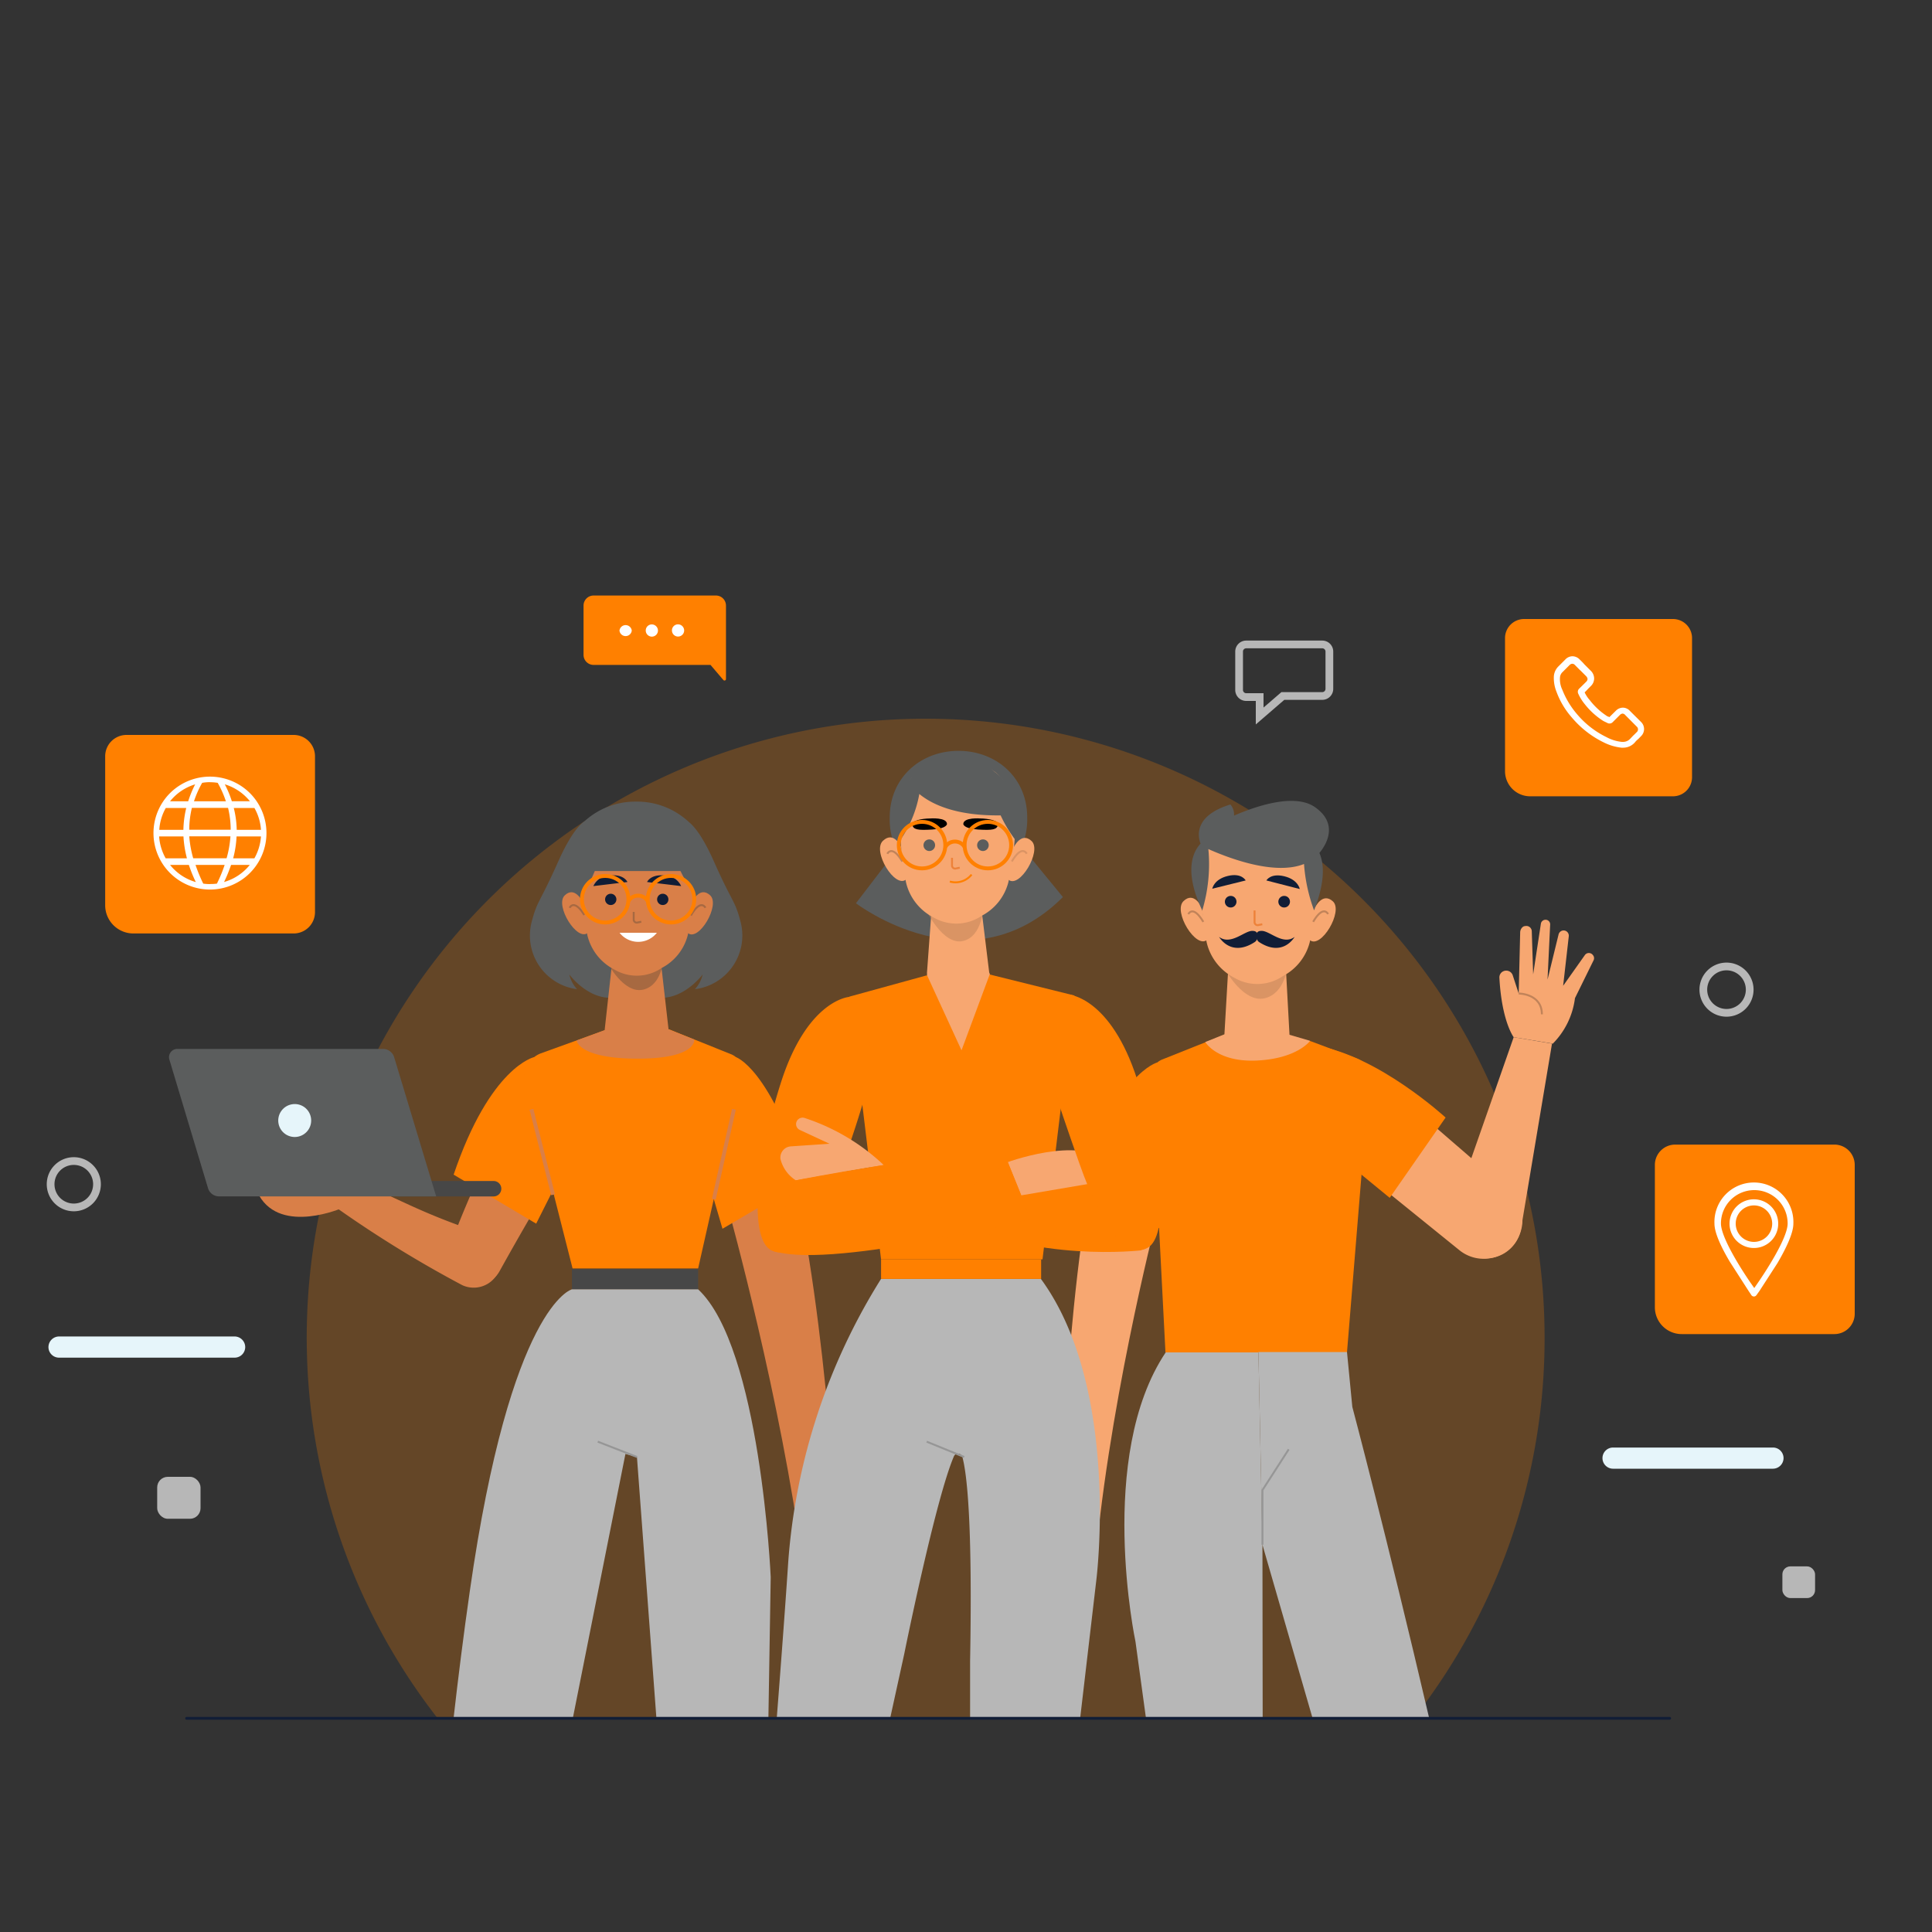 <svg id="Layer_1" data-name="Layer 1" xmlns="http://www.w3.org/2000/svg" viewBox="0 0 250 250"><rect x="0" y="0" width="250" height="250" fill="#333333" stroke="none"/><defs><style>.cls-1{opacity:0.24;}.cls-2{fill:#ff8000;}.cls-3{fill:#e6f5fa;}.cls-4{fill:#b7b7b7;}.cls-10,.cls-11,.cls-14,.cls-16,.cls-17,.cls-19,.cls-21,.cls-22,.cls-23,.cls-5{fill:none;}.cls-5{stroke:#b7b7b7;}.cls-10,.cls-11,.cls-14,.cls-16,.cls-17,.cls-19,.cls-21,.cls-22,.cls-5{stroke-miterlimit:10;}.cls-6{fill:#fff;}.cls-7{fill:#d97f48;}.cls-8{fill:#474747;}.cls-9{fill:#5b5d5d;}.cls-10{stroke:#d97f48;}.cls-10,.cls-17{stroke-width:0.5px;}.cls-11{stroke:#969696;}.cls-11,.cls-14,.cls-16,.cls-19,.cls-21,.cls-22{stroke-width:0.25px;}.cls-12{fill:#7a553c;}.cls-12,.cls-13,.cls-16,.cls-20{opacity:0.52;}.cls-14,.cls-16{stroke:#7a553c;}.cls-15{fill:#111d36;}.cls-17,.cls-22{stroke:#ff8000;}.cls-18{fill:#f7a771;}.cls-19{stroke:#c18359;}.cls-20{fill:#c18359;}.cls-21{stroke:#ed823a;}.cls-23{stroke:#111d36;stroke-linecap:round;stroke-linejoin:round;stroke-width:0.37px;}</style></defs><title>Reach icon</title><g class="cls-1"><path class="cls-2" d="M199.87,173.11A80.09,80.09,0,1,0,56.63,222.35H182.94A79.74,79.74,0,0,0,199.87,173.11Z"/></g><path class="cls-3" d="M229.42,190.05H208.73a1.37,1.37,0,0,1-1.37-1.37h0a1.37,1.37,0,0,1,1.37-1.37h20.69a1.37,1.37,0,0,1,1.37,1.37h0A1.38,1.38,0,0,1,229.42,190.05Z"/><path class="cls-3" d="M30.36,175.68H7.64a1.37,1.37,0,0,1-1.37-1.37h0a1.38,1.38,0,0,1,1.37-1.37H30.36a1.38,1.38,0,0,1,1.37,1.37h0A1.37,1.37,0,0,1,30.36,175.68Z"/><rect class="cls-4" x="230.64" y="202.69" width="4.23" height="4.1" rx="1.03"/><rect class="cls-4" x="20.34" y="191.1" width="5.61" height="5.43" rx="1.37"/><path class="cls-5" d="M161.27,83.39h9.84a.92.92,0,0,1,.91.93v4.82a.92.92,0,0,1-.91.92H166l-3,2.59V90.2l-1.77,0a.92.92,0,0,1-.89-.92V84.32A.92.92,0,0,1,161.27,83.39Z"/><path class="cls-5" d="M226.41,128.06a3,3,0,1,1-3-3A3,3,0,0,1,226.41,128.06Z"/><path class="cls-5" d="M12.55,153.24a3,3,0,1,1-3-3A3,3,0,0,1,12.55,153.24Z"/><path class="cls-2" d="M93.61,88a.19.19,0,0,0,.33-.12V78.36a1.3,1.3,0,0,0-1.3-1.3H76.81a1.3,1.3,0,0,0-1.3,1.3v6.38a1.3,1.3,0,0,0,1.3,1.3H91.94Z"/><path class="cls-6" d="M81.75,81.6a.8.8,0,0,1-1.59,0,.8.8,0,0,1,1.59,0Z"/><path class="cls-6" d="M85.14,81.59a.79.79,0,0,1-1.58,0,.78.78,0,0,1,.78-.79A.8.8,0,0,1,85.14,81.59Z"/><path class="cls-6" d="M88.53,81.58a.79.79,0,1,1-1.58,0,.78.78,0,0,1,.78-.79A.8.8,0,0,1,88.53,81.58Z"/><path class="cls-2" d="M197.19,80.1h19.29a2.47,2.47,0,0,1,2.47,2.47v18a2.47,2.47,0,0,1-2.47,2.47H198a3.25,3.25,0,0,1-3.25-3.25V82.56A2.47,2.47,0,0,1,197.19,80.1Z"/><path class="cls-6" d="M212.36,93.43,210.92,92a1.25,1.25,0,0,0-.92-.43,1.3,1.3,0,0,0-.92.41l-.83.82-.15-.08c-.1,0-.18-.08-.26-.13a9,9,0,0,1-2.13-2,4.13,4.13,0,0,1-.66-1c.2-.18.38-.39.56-.57l.23-.23a1.36,1.36,0,0,0,.44-1,1.4,1.4,0,0,0-.44-1l-.72-.72a3,3,0,0,1-.23-.25c-.15-.16-.33-.34-.49-.49a1.3,1.3,0,0,0-.92-.41,1.27,1.27,0,0,0-.92.41l-.9.9a2,2,0,0,0-.59,1.26,4.72,4.72,0,0,0,.33,2,10.48,10.48,0,0,0,2,3.36,12.56,12.56,0,0,0,4.11,3.21,6.7,6.7,0,0,0,2.31.69H210a2,2,0,0,0,1.54-.67l0,0a2.85,2.85,0,0,1,.46-.46l.33-.34A1.28,1.28,0,0,0,212.36,93.43Zm-.59,1.33-.31.31c-.18.16-.33.34-.51.52A1.24,1.24,0,0,1,210,96h-.13a5.29,5.29,0,0,1-2-.62,11.58,11.58,0,0,1-3.83-3,11,11,0,0,1-1.87-3.11,3.14,3.14,0,0,1-.31-1.59,1.05,1.05,0,0,1,.36-.74l.87-.87a.54.54,0,0,1,.36-.18.47.47,0,0,1,.36.18l.46.46a3.13,3.13,0,0,0,.26.25l.72.72a.65.65,0,0,1,.18.36.54.54,0,0,1-.18.36l-.23.23-.65.64,0,0a.56.56,0,0,0-.16.64v0a6.08,6.08,0,0,0,.85,1.38,9.54,9.54,0,0,0,2.34,2.14,2.59,2.59,0,0,0,.33.17c.1.06.18.08.26.13l0,0a.58.58,0,0,0,.72-.13l.9-.9a.54.54,0,0,1,.36-.18.49.49,0,0,1,.33.18L211.77,94A.48.48,0,0,1,211.77,94.76Z"/><path class="cls-2" d="M16.38,95.1H38a2.76,2.76,0,0,1,2.76,2.76V118A2.76,2.76,0,0,1,38,120.79H17.26a3.65,3.65,0,0,1-3.65-3.65V97.86A2.76,2.76,0,0,1,16.38,95.1Z"/><path class="cls-6" d="M22,102.63a7.31,7.31,0,1,0,10.34,0A7.33,7.33,0,0,0,22,102.63Zm10.32,1.05H30a13.56,13.56,0,0,0-.91-2.19A6.64,6.64,0,0,1,32.34,103.68Zm-7.83,3.69a11.9,11.9,0,0,1,.34-2.83h4.68a11.9,11.9,0,0,1,.34,2.83Zm5.33.85a13.44,13.44,0,0,1-.5,2.84H25a14.13,14.13,0,0,1-.51-2.84Zm-2.65-7a5.88,5.88,0,0,1,1,.08,12.85,12.85,0,0,1,1.06,2.39H25.1a12.85,12.85,0,0,1,1.06-2.39A5.81,5.81,0,0,1,27.19,101.21Zm-1.92.28a14.45,14.45,0,0,0-.9,2.19H22A6.61,6.61,0,0,1,25.27,101.49Zm-3.81,3.05h2.66a13.08,13.08,0,0,0-.37,2.83H20.61A6.59,6.59,0,0,1,21.46,104.54Zm0,6.52a6.67,6.67,0,0,1-.85-2.84h3.15a14,14,0,0,0,.45,2.84Zm.58.85h2.42a17.22,17.22,0,0,0,.9,2.22A6.57,6.57,0,0,1,22,111.91Zm5.15,2.48a6.36,6.36,0,0,1-.87-.06,20.1,20.1,0,0,1-1-2.42h3.77a18.61,18.61,0,0,1-1,2.42A6.11,6.11,0,0,1,27.19,114.39Zm1.82-.26a18.87,18.87,0,0,0,.91-2.22h2.42A6.59,6.59,0,0,1,29,114.13Zm3.91-3.07H30.17a13.3,13.3,0,0,0,.44-2.84h3.16A6.67,6.67,0,0,1,32.92,111.06Zm.85-3.69H30.63a12.5,12.5,0,0,0-.38-2.83h2.67A6.59,6.59,0,0,1,33.77,107.37Z"/><path class="cls-2" d="M216.77,148.11h20.6a2.63,2.63,0,0,1,2.63,2.63V170a2.63,2.63,0,0,1-2.63,2.63H217.61a3.47,3.47,0,0,1-3.47-3.47V150.74A2.63,2.63,0,0,1,216.77,148.11Z"/><path class="cls-6" d="M230.1,158.35a3.15,3.15,0,1,0-3.15,3.14A3.14,3.14,0,0,0,230.1,158.35Zm-5.5,0A2.36,2.36,0,1,1,227,160.7,2.36,2.36,0,0,1,224.6,158.35Z"/><path class="cls-6" d="M226.64,167.61a.4.4,0,0,0,.55.08l.08-.08.41-.57,2.32-3.59c1.07-1.83,2.06-3.85,2.06-5.1a5.11,5.11,0,1,0-10.21,0c0,1.21.93,3.15,2,4.94l2.41,3.75ZM227,154a4.31,4.31,0,0,1,4.32,4.32c0,1.88-2.87,6.31-4.32,8.35-1.44-2-4.31-6.47-4.31-8.35A4.31,4.31,0,0,1,227,154Z"/><path class="cls-7" d="M44.72,152.14,43.14,156a149.83,149.83,0,0,0,16.68,10.3,3.53,3.53,0,0,0,5-3.42v-.08a3.55,3.55,0,0,0-2.39-3.16C54.7,157,53.19,155.93,44.72,152.14Z"/><path class="cls-7" d="M44.34,156.29s-7.89,3.48-10.8-1.57l12-3Z"/><path class="cls-7" d="M69,138.58a151.71,151.71,0,0,0-10.83,22.78A3.67,3.67,0,0,0,59.91,166l.06,0a3.61,3.61,0,0,0,4.68-1.52c5.71-10.3,10.79-18.32,10.79-18.32Z"/><path class="cls-2" d="M69.12,136.79S63.44,138,58.7,152l10.68,6.34,3.94-7.83Z"/><path class="cls-8" d="M63.87,154.82H51.54v-2H63.87a1,1,0,0,1,1,1h0A1,1,0,0,1,63.87,154.82Z"/><path class="cls-9" d="M56.44,154.81H28.35a1.49,1.49,0,0,1-1.43-1.05l-5-16.64a1.07,1.07,0,0,1,1-1.39H49.59A1.51,1.51,0,0,1,51,136.79Z"/><path class="cls-3" d="M40.23,144.61a2.13,2.13,0,1,1-2.47-1.71A2.12,2.12,0,0,1,40.23,144.61Z"/><path class="cls-7" d="M94.33,156.74s6.78,24.47,9.55,45.76l4.65-.88s-1.45-31.19-6.14-50.49Z"/><path class="cls-7" d="M108.49,200.55s7,10.34-1.4,15a1.33,1.33,0,0,1-1.66-.3l-.06-.06a1.34,1.34,0,0,1,.09-1.81c1.2-1.21,2.8-3.72.24-7,0,0-1.34.35-1.12,3a1.1,1.1,0,0,1-1.19,1.2h0a1.1,1.1,0,0,1-1-.83c-.44-1.76-1.17-6.12,1.64-8.46Z"/><path class="cls-2" d="M95.21,136.79s4.34,1.27,9,15.91L93.49,159,91,150.52Z"/><path class="cls-2" d="M94.56,136.4l-8-3.21-8.27.11-8.3,3a3.24,3.24,0,0,0-2,3.83l6.1,24H90.34L96,139.07A2.32,2.32,0,0,0,94.56,136.4Z"/><rect class="cls-8" x="74.01" y="164.23" width="16.33" height="2.61"/><line class="cls-10" x1="71.57" y1="154.6" x2="68.77" y2="143.55"/><line class="cls-10" x1="92.37" y1="155.18" x2="94.97" y2="143.55"/><path class="cls-4" d="M90.34,166.84H74s-7.91,2-13.21,39.07c-.81,5.65-1.5,11.16-2.1,16.44H74.12l6.81-34.21,1.49.39,2.52,33.82H99.43l.3-18.27S98.42,174.35,90.34,166.84Z"/><line class="cls-11" x1="82.42" y1="188.53" x2="77.35" y2="186.55"/><path class="cls-9" d="M95.8,119.17c-.72-2.74-1-2.25-3.42-7.7-1.45-3.26-2.57-4.57-3.24-5.1h0a9.8,9.8,0,0,0-6.85-2.64,9.7,9.7,0,0,0-6.62,2.51h0c-.64.43-1.84,1.66-3.43,5.23-2.43,5.45-2.69,5-3.41,7.7A7,7,0,0,0,74.67,128a4.17,4.17,0,0,1-1-1.9s2.36,3.22,5.58,3h6.08c3.22.2,5.59-3,5.59-3a4.13,4.13,0,0,1-1,1.9A7,7,0,0,0,95.8,119.17Z"/><path class="cls-7" d="M89.84,134.52l-3.33-1.33-1-8.76a5.19,5.19,0,0,1-2.42,1.32,4.45,4.45,0,0,1-2.73-.56l-1.12-.94-1,9.05-3.63,1.34s.23,2.35,7.91,2.35S89.84,134.52,89.84,134.52Z"/><path class="cls-12" d="M78.6,124.57s2.11,4.07,4.62,3.49S85.83,124,85.83,124Z"/><path class="cls-9" d="M91.34,112.87a8.67,8.67,0,1,1-17.33,0c0-5,3.88-8.38,8.67-8.38S91.34,107.88,91.34,112.87Z"/><path class="cls-7" d="M89.84,113.33A35.29,35.29,0,0,1,89,121a6.66,6.66,0,0,1-3.29,4.21l-.31.19a5.7,5.7,0,0,1-5.88.07h0A6.73,6.73,0,0,1,76,121a51.86,51.86,0,0,1-.79-7.67s-.68-7.84,7.21-7.69S89.84,113.33,89.84,113.33Z"/><path class="cls-7" d="M76.07,120.7c-1.39,1.2-4.31-3.55-3-4.83s2.3.8,2.3.8l.27,1.5.41,2,.1.46Z"/><g class="cls-13"><path class="cls-14" d="M73.71,117.47s.57-1.23,1.89.93"/></g><path class="cls-7" d="M89,120.73c1.41,1.18,4.25-3.63,2.89-4.88s-2.29.84-2.29.84l-.25,1.51-.37,2-.09.46Z"/><g class="cls-13"><path class="cls-14" d="M91.28,117.46s-.59-1.22-1.88,1"/></g><path class="cls-9" d="M75.31,115.78s3.16-4.27,2.43-8.59a6.22,6.22,0,0,0-2.95,4.22C74.18,114.45,75.31,115.78,75.31,115.78Z"/><path class="cls-9" d="M90,115.86s-3.79-4.64-3.06-9a7.22,7.22,0,0,1,3.15,4.51C90.67,114.45,90,115.86,90,115.86Z"/><path class="cls-9" d="M73,112.71h19.1s-2.15-8.09-10.21-8.57S73,112.71,73,112.71Z"/><path class="cls-15" d="M79.76,116.38a.73.73,0,1,1-.73-.73A.73.73,0,0,1,79.76,116.38Z"/><path class="cls-15" d="M86.49,116.38a.73.73,0,1,1-.73-.73A.73.73,0,0,1,86.49,116.38Z"/><path class="cls-16" d="M82,118v1a.39.39,0,0,0,.46.38l.52-.11"/><path class="cls-15" d="M81.19,114.13l-4.41.53a2.35,2.35,0,0,1,2.16-1.37C80.74,113.09,81.19,114.13,81.19,114.13Z"/><path class="cls-15" d="M83.73,114.13l4.41.53A2.35,2.35,0,0,0,86,113.29C84.18,113.09,83.73,114.13,83.73,114.13Z"/><circle class="cls-17" cx="78.31" cy="116.36" r="3.01"/><circle class="cls-17" cx="86.83" cy="116.36" r="3.01"/><path class="cls-17" d="M81.32,116.61a1.45,1.45,0,0,1,2.5,0"/><path class="cls-6" d="M80.17,120.7H85A3.07,3.07,0,0,1,80.17,120.7Z"/><path class="cls-18" d="M184.31,144.61l10.95,9.47a5,5,0,0,1,.58,7h0a5,5,0,0,1-7,.69L178,153Z"/><path class="cls-2" d="M170.36,135.32c8,1.29,16.7,9.29,16.7,9.29L179.83,155l-9.51-7.8Z"/><path class="cls-18" d="M195.87,134.21,188,156.7a4.59,4.59,0,0,0,3,5.94h0a4.59,4.59,0,0,0,5.83-3.71l4-23.89Z"/><path class="cls-18" d="M195.87,134.21s-1.54-2-1.85-7.69a.87.87,0,0,1,.51-.84h0a.89.89,0,0,1,1.21.5l.78,2.38,4.39,6.48Z"/><path class="cls-18" d="M196.52,128.56l.19-7.91c0-.33.24-.81.67-.82h0a.7.7,0,0,1,.83.64l.18,5.61,1-6.56a.61.61,0,0,1,.67-.5h0a.59.59,0,0,1,.53.62l-.34,7.12,1.43-5.85a.68.68,0,0,1,.69-.51h0a.68.68,0,0,1,.63.75l-.73,6.41,2.83-4a.64.64,0,0,1,1,0h0a.63.63,0,0,1,.08.76l-2.38,4.84a10.16,10.16,0,0,1-2.88,5.9l-4.21-2.5Z"/><path class="cls-19" d="M196.52,128.56s3,0,3,2.69"/><path class="cls-2" d="M169.55,134.71l6,2.25c1.55.57,2,2.3,1.54,3.91L174.3,175H150.81L149,139.76a2.32,2.32,0,0,1,1.41-2.67l8.05-3.21Z"/><line class="cls-2" x1="176.16" y1="151.94" x2="176.71" y2="145.14"/><path class="cls-18" d="M149.54,158.16s-6.38,24.81-8,46.22l-4.7-.63s.69-31.23,4.32-50.75Z"/><path class="cls-2" d="M149.76,137.48s-5.29,1.27-9.92,15.91l11.64,6.34,2.48-8.52Z"/><path class="cls-18" d="M166.86,133.9l-.46-8.45a9.42,9.42,0,0,1-3,1.36,4.55,4.55,0,0,1-2.81-.58l-1.65-1-.5,8.61h0l-2.48,1s1.55,2.66,6.75,2.39,6.82-2.55,6.82-2.55Z"/><path class="cls-20" d="M158.63,125.59s2.3,4.2,5,3.59,3-4.28,3-4.28Z"/><path class="cls-18" d="M170.37,114a36.43,36.43,0,0,1-.89,7.92,6.84,6.84,0,0,1-3.39,4.34l-.31.19a5.86,5.86,0,0,1-6.06.07h0a6.89,6.89,0,0,1-3.59-4.63,53.15,53.15,0,0,1-.81-7.89s-.7-8.08,7.42-7.92S170.37,114,170.37,114Z"/><path class="cls-18" d="M156.2,121.61c-1.43,1.24-4.44-3.65-3.06-5s2.37.83,2.37.83l.28,1.54.42,2.08.11.47Z"/><path class="cls-19" d="M153.77,118.29s.58-1.27,1.94,1"/><path class="cls-18" d="M169.48,121.64c1.45,1.21,4.38-3.73,3-5s-2.35.86-2.35.86l-.26,1.55-.38,2.09-.1.47Z"/><path class="cls-19" d="M171.85,118.28s-.6-1.26-1.93,1"/><path class="cls-15" d="M160,116.67a.75.75,0,1,1-.74-.74A.74.74,0,0,1,160,116.67Z"/><path class="cls-15" d="M166.92,116.67a.75.75,0,1,1-.74-.74A.74.74,0,0,1,166.92,116.67Z"/><path class="cls-21" d="M162.34,117.81v1.5a.39.39,0,0,0,.46.4l.54-.11"/><path class="cls-15" d="M163.87,113.93l4.32,1.11s-.2-1.21-2-1.65S163.87,113.93,163.87,113.93Z"/><path class="cls-15" d="M161.19,113.93,156.87,115s.19-1.21,2-1.65S161.19,113.93,161.19,113.93Z"/><path class="cls-15" d="M162.35,121.91a.76.76,0,0,0,.33-.45c.1-.37.14-1-.58-1-1-.1-2.81,1.93-4.36.77C157.74,121.2,159.22,123.93,162.35,121.91Z"/><path class="cls-15" d="M162.94,121.91a.74.74,0,0,1-.32-.45c-.1-.37-.15-1,.57-1,1.05-.1,2.8,1.93,4.34.77C167.53,121.2,166.06,123.93,162.94,121.91Z"/><path class="cls-9" d="M170.18,104.46c-2.65-1.88-7.7-.13-10.5,1.08a1.93,1.93,0,0,0-.47-1.44c-4.8,1.47-4.19,4.2-3.86,5.07-.94,1-2.23,3.46.22,8.64a20.74,20.74,0,0,0,.79-7.94c2.27,1,8.45,3.5,12.38,1.93a21.51,21.51,0,0,0,1.3,6c1.49-3.8,1.28-6.08.69-7.43C171.41,109.57,173.4,106.73,170.18,104.46Z"/><path class="cls-4" d="M169.85,222.35h15.09c-5.57-23.83-9.95-40.3-9.95-40.3l-.69-7.1H162.84l.52,24.94Z"/><path class="cls-4" d="M163.36,199.89,162.84,175h-12c-9,13.47-3.91,37.42-3.91,37.42l1.37,10h15.09Z"/><polyline class="cls-11" points="163.36 199.89 163.36 192.82 166.76 187.54"/><path class="cls-4" d="M117,214.06s4.06-20.13,6.44-25.62a.58.58,0,0,1,1.09.09c.57,2.09,1.33,8.26,1,26.4v7.42h14.24l2.09-17.85s3.18-24.88-7.16-39H114a79.94,79.94,0,0,0-12,36.57c-.31,4.72-.84,11.93-1.49,20.29h14.67Z"/><line class="cls-11" x1="119.91" y1="186.55" x2="124.76" y2="188.53"/><polygon class="cls-2" points="119.85 126.23 109.89 128.97 114.01 162.96 134.9 162.96 139.03 128.82 127.99 126.08 119.85 126.23"/><rect class="cls-2" x="114.01" y="162.96" width="20.71" height="2.53"/><path class="cls-18" d="M129.47,150.71s8.54-3.42,13.11-1l.43,5.49-13.93,1.75Z"/><path class="cls-2" d="M147.71,161.79s-13.86,1.66-25.08-4.23l9.51-2.88,11.75-2Z"/><path class="cls-2" d="M138.35,128.71s5.38.35,8.81,11c3.65,11.32,3.91,20.24,1.38,21.73s-5.67-1.8-8.88-10.92-4.71-14-4.71-14Z"/><line class="cls-2" x1="137.25" y1="143.55" x2="138.08" y2="136.68"/><path class="cls-2" d="M109.89,129s-5.38.34-8.81,11c-3.64,11.32-3.91,20.23-1.38,21.72s6-1.8,9.27-10.92a137.64,137.64,0,0,0,4.32-14Z"/><line class="cls-2" x1="111.58" y1="142.89" x2="110.83" y2="136.68"/><path class="cls-18" d="M114.35,150.75a27.18,27.18,0,0,0-10.25-6.09.84.84,0,0,0-.8.17h0a.83.83,0,0,0,.19,1.38l3.85,1.79-5,.34a1.45,1.45,0,0,0-1.35,1.62,4.55,4.55,0,0,0,2,2.78Z"/><path class="cls-2" d="M102.93,152.74s18.3-3.61,27-3.57l3.46,8.56s-27.08,6.79-33.67,4Z"/><path class="cls-2" d="M114.35,150.75s11.5-1.79,15.56-1.58l.49,1.21"/><polyline class="cls-2" points="113.84 161.6 133.37 157.73 130.4 150.38"/><path class="cls-9" d="M114.84,111.55l-4.08,5.33s14.69,11.29,26.78-.8l-4.31-5.26Z"/><path class="cls-18" d="M128,125.82l-1-8.19a5.32,5.32,0,0,1-2.48,1.35,4.53,4.53,0,0,1-2.8-.58l-1.15-1-.62,8.48a1.53,1.53,0,0,1,0,.3l4.47,9.73,3.67-9.88A1.15,1.15,0,0,1,128,125.82Z"/><path class="cls-20" d="M119.85,117.77s2.16,4.57,4.74,4,2.68-4.55,2.68-4.55Z"/><path class="cls-9" d="M132.92,105.76a8.9,8.9,0,1,1-17.79,0c0-5.12,4-8.6,8.9-8.6S132.92,100.64,132.92,105.76Z"/><path class="cls-18" d="M131.38,106.24a36.13,36.13,0,0,1-.89,7.89,6.81,6.81,0,0,1-3.38,4.33l-.31.19a5.85,5.85,0,0,1-6,.07h0a6.83,6.83,0,0,1-3.58-4.62,52.81,52.81,0,0,1-.81-7.86s-.7-8.06,7.4-7.9S131.38,106.24,131.38,106.24Z"/><path class="cls-18" d="M117.25,113.8c-1.43,1.23-4.43-3.65-3-5s2.36.82,2.36.82l.28,1.55.42,2.07.1.46Z"/><path class="cls-19" d="M114.82,110.48s.59-1.26,1.94,1"/><path class="cls-18" d="M130.49,113.83c1.44,1.21,4.36-3.72,3-5s-2.34.86-2.34.86l-.26,1.55-.38,2.08-.1.47Z"/><g class="cls-13"><path class="cls-19" d="M132.86,110.47s-.61-1.25-1.93,1"/></g><path class="cls-9" d="M131.6,104.27a7.32,7.32,0,0,0-2.88-4.39,6.25,6.25,0,0,0-3.7-1.81s-5.06-1.14-7.15,2.68a6.6,6.6,0,0,0-1.94,3.52c-.62,3.12.54,4.47.54,4.47a15.1,15.1,0,0,0,2.49-6c1.53,1.27,4.63,2.85,10.52,2.77a17.88,17.88,0,0,0,2,3.3S132.23,107.39,131.6,104.27Z"/><path class="cls-9" d="M121,109.36a.75.75,0,1,1-.74-.74A.74.74,0,0,1,121,109.36Z"/><path class="cls-9" d="M127.94,109.36a.75.75,0,1,1-.75-.74A.74.74,0,0,1,127.94,109.36Z"/><path class="cls-21" d="M123.19,111v1a.4.4,0,0,0,.47.39l.53-.11"/><path d="M126.86,105.91s-2.18-.18-2.21.71c0,0,0,.6,1.91.72s2.41,0,2.58-.58S127.89,105.92,126.86,105.91Z"/><path d="M120.33,105.91s2.18-.18,2.21.71c0,0,0,.6-1.91.72s-2.41,0-2.58-.58S119.3,105.92,120.33,105.91Z"/><path class="cls-22" d="M125.72,113.17a2.65,2.65,0,0,1-2.81.9"/><line class="cls-23" x1="24.15" y1="222.35" x2="216.05" y2="222.35"/><circle class="cls-17" cx="119.31" cy="109.36" r="3.01"/><circle class="cls-17" cx="127.83" cy="109.36" r="3.01"/><path class="cls-17" d="M122.32,109.61a1.45,1.45,0,0,1,2.5,0"/></svg>